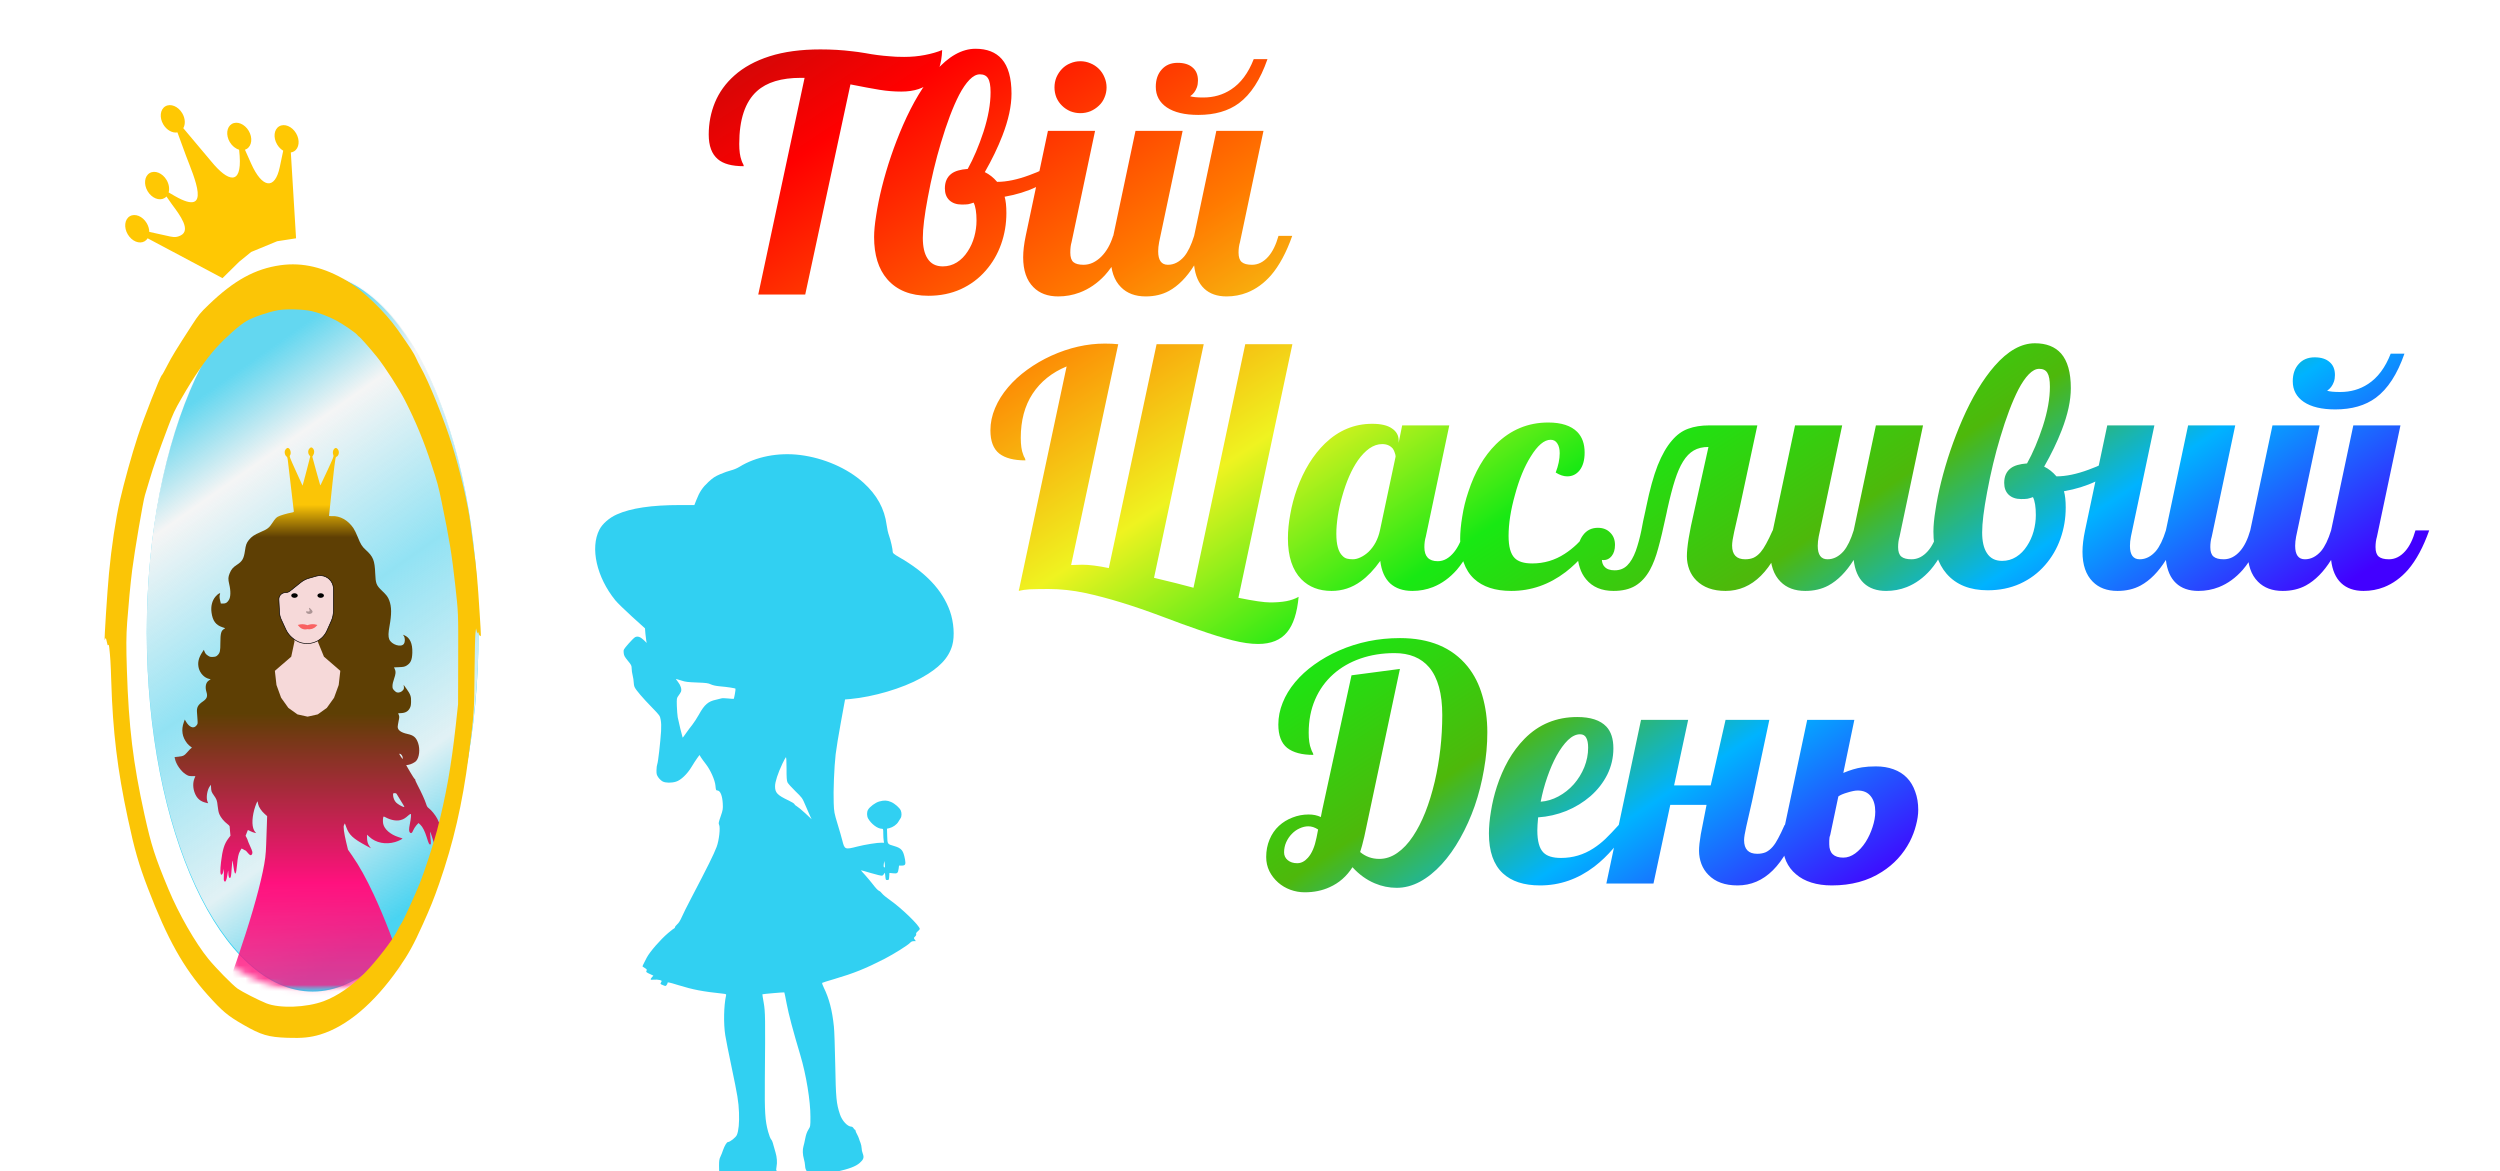 <svg width="382" height="179" viewBox="0 0 382 179" fill="none" xmlns="http://www.w3.org/2000/svg">
<g clip-path="url(#clip0_518_35)">
<g clip-path="url(#clip1_518_35)">
<ellipse cx="47.775" cy="96.644" rx="25.349" ry="54.871" fill="#31D0F2"/>
<ellipse cx="47.775" cy="96.449" rx="25.349" ry="54.871" fill="url(#paint0_linear_518_35)"/>
<g filter="url(#filter0_d_518_35)">
<path d="M125.252 66.523C128.88 66.974 132.507 68.56 134.925 70.747C137.002 72.624 138.16 74.745 138.48 77.223C138.542 77.739 138.707 78.48 138.853 78.865C139.101 79.541 139.411 80.93 139.411 81.352C139.411 81.521 139.617 81.69 140.362 82.122C144.464 84.468 146.975 87.134 148.144 90.362C148.743 92.042 148.898 94.229 148.505 95.609C147.957 97.552 146.5 99.081 143.72 100.611C140.899 102.179 136.434 103.493 132.9 103.812L132.125 103.877L131.494 107.322C131.143 109.218 130.781 111.433 130.688 112.249C130.46 114.258 130.316 117.89 130.389 119.683C130.439 121.081 130.471 121.222 130.987 122.93C131.287 123.906 131.608 125.023 131.7 125.407C132.052 126.815 132.104 126.844 133.985 126.356C135.153 126.056 137.096 125.745 137.695 125.764L138.088 125.774L138.026 125.436C137.994 125.239 137.963 124.76 137.963 124.356C137.963 123.672 137.953 123.634 137.726 123.634C137.085 123.624 136.124 122.902 135.649 122.067C135.442 121.7 135.431 121.081 135.628 120.743C135.897 120.264 136.765 119.626 137.354 119.466C138.098 119.26 138.542 119.279 139.153 119.542C139.731 119.785 140.475 120.442 140.641 120.846C140.795 121.203 140.785 121.757 140.62 122.001C140.558 122.113 140.393 122.376 140.258 122.583C139.999 123.015 139.441 123.399 138.894 123.54L138.532 123.624L138.563 124.732C138.605 126.008 138.573 125.971 139.649 126.28C140.775 126.618 141.023 126.928 141.291 128.345C141.425 129.106 141.333 129.265 140.754 129.265H140.372L140.31 129.744C140.216 130.429 140.103 130.513 139.451 130.438L138.905 130.382L138.873 130.926C138.842 131.433 138.822 131.471 138.584 131.471C138.336 131.471 138.325 131.433 138.274 130.861C138.222 130.298 138.211 130.279 138.098 130.504C138.036 130.635 137.892 130.776 137.788 130.805C137.684 130.832 136.91 130.654 136.072 130.401C135.235 130.148 134.553 129.96 134.553 129.978C134.553 130.007 134.832 130.335 135.183 130.701C135.525 131.077 136.083 131.753 136.434 132.203C136.775 132.663 137.167 133.067 137.302 133.113C137.436 133.16 137.654 133.347 137.778 133.526C137.912 133.705 138.449 134.155 138.976 134.521C140.764 135.77 143.544 138.463 143.544 138.951C143.544 139.007 143.4 139.166 143.234 139.307C143.028 139.477 142.945 139.626 142.986 139.73C143.028 139.824 142.965 139.964 142.821 140.105C142.604 140.312 142.604 140.331 142.769 140.565L142.945 140.81H142.615C142.387 140.81 142.221 140.884 142.077 141.044C141.756 141.41 139.607 142.761 138.17 143.503C135.245 145.004 133.447 145.727 130.471 146.6C129.499 146.882 128.672 147.145 128.632 147.182C128.59 147.22 128.693 147.548 128.869 147.895C129.685 149.556 130.161 151.349 130.419 153.855C130.491 154.446 130.574 157.084 130.626 159.721C130.719 164.808 130.791 165.616 131.35 167.285C131.669 168.253 132.507 169.153 133.096 169.153C133.199 169.153 133.344 169.257 133.416 169.389C133.488 169.52 133.592 169.623 133.644 169.623C133.685 169.623 133.726 169.688 133.726 169.764C133.726 169.848 133.83 170.092 133.953 170.308C134.068 170.523 134.212 170.824 134.253 170.983C134.295 171.134 134.399 171.435 134.491 171.641C134.574 171.847 134.647 172.204 134.657 172.429C134.657 172.654 134.729 173.03 134.832 173.274C135.06 173.865 134.956 174.175 134.357 174.7C133.757 175.226 132.765 175.602 130.781 176.052C127.371 176.84 126.068 176.578 126.017 175.123C126.006 174.86 125.923 174.391 125.831 174.081C125.645 173.452 125.614 172.636 125.768 172.157C125.831 171.978 125.944 171.444 126.037 170.983C126.141 170.421 126.296 169.97 126.513 169.623C126.833 169.107 126.833 169.107 126.833 167.652C126.844 165.249 126.182 161.204 125.293 158.238C124.177 154.503 123.505 151.978 123.195 150.336C123.03 149.425 122.865 148.656 122.844 148.637C122.813 148.599 119.568 148.881 119.495 148.928C119.474 148.937 119.568 149.51 119.691 150.205C119.939 151.594 119.95 152.504 119.868 161.974C119.826 166.948 119.909 168.224 120.364 169.905C120.508 170.449 120.715 170.975 120.818 171.087C120.931 171.19 121.087 171.566 121.169 171.932C121.263 172.289 121.408 172.814 121.5 173.096C121.717 173.799 121.779 174.634 121.656 175.254C121.594 175.573 121.583 175.808 121.645 175.855C121.8 176.005 121.748 176.437 121.552 176.653C121.304 176.943 120.633 177.056 119.155 177.047C115.899 177.037 113.047 176.653 112.913 176.211C112.892 176.127 112.871 175.629 112.871 175.113C112.871 174.372 112.913 174.081 113.078 173.753C113.191 173.518 113.378 173.067 113.48 172.739C113.728 172.035 114.059 171.5 114.245 171.5C114.545 171.5 115.433 170.796 115.589 170.43C115.858 169.82 115.981 168.553 115.919 166.995C115.837 165.23 115.733 164.573 114.762 159.928C114.339 157.929 113.915 155.798 113.822 155.188C113.543 153.433 113.594 150.655 113.945 149.096C113.987 148.918 113.935 148.89 113.553 148.843C110.36 148.505 108.922 148.233 106.619 147.52C105.12 147.06 104.996 147.041 104.996 147.22C104.996 147.286 104.933 147.427 104.851 147.52C104.716 147.698 104.696 147.698 104.293 147.529C103.88 147.361 103.87 147.351 104.014 147.098C104.159 146.844 104.149 146.844 103.776 146.741C103.569 146.685 103.177 146.666 102.898 146.694C102.35 146.751 102.309 146.685 102.619 146.318L102.836 146.075L102.391 145.868C101.74 145.578 101.678 145.512 101.792 145.315C101.875 145.174 101.833 145.099 101.554 144.929C101.379 144.817 101.203 144.705 101.182 144.686C101.162 144.676 101.213 144.517 101.296 144.357C101.389 144.189 101.627 143.719 101.823 143.325C102.278 142.452 103.89 140.584 105.099 139.561C105.564 139.166 105.988 138.838 106.039 138.838C106.091 138.838 106.133 138.772 106.133 138.689C106.133 138.604 106.288 138.407 106.473 138.237C106.701 138.05 106.938 137.665 107.166 137.149C107.352 136.708 107.993 135.422 108.592 134.286C111.196 129.312 112.044 127.594 112.499 126.412C112.881 125.407 113.098 123.399 112.871 123.005C112.767 122.836 112.809 122.621 113.119 121.738C113.46 120.753 113.48 120.612 113.439 119.785C113.378 118.622 113.078 117.843 112.665 117.796C112.396 117.768 112.385 117.739 112.323 117.064C112.251 116.201 111.558 114.642 110.825 113.713C110.566 113.385 110.246 112.944 110.112 112.737L109.884 112.362L109.522 112.859C109.326 113.132 108.933 113.732 108.655 114.202C108.003 115.29 107.021 116.219 106.298 116.435C105.606 116.651 104.727 116.642 104.272 116.416C104.076 116.323 103.776 116.041 103.6 115.797C103.332 115.403 103.301 115.272 103.311 114.681C103.311 114.314 103.373 113.892 103.435 113.742C103.559 113.45 103.901 110.485 104.014 108.702C104.055 108.016 104.035 107.388 103.952 106.984C103.838 106.355 103.818 106.337 102.619 105.098C101.192 103.633 100.18 102.451 99.973 102C99.89 101.822 99.828 101.475 99.828 101.231C99.818 100.987 99.756 100.527 99.673 100.217C99.591 99.907 99.518 99.429 99.518 99.156C99.518 98.706 99.467 98.603 98.929 97.955C98.433 97.345 98.34 97.176 98.299 96.754C98.257 96.266 98.257 96.266 99.012 95.383C99.436 94.895 99.901 94.436 100.045 94.361C100.438 94.163 100.841 94.304 101.368 94.802L101.823 95.243L101.751 94.924C101.72 94.745 101.658 94.248 101.616 93.807L101.554 93.009L99.57 91.216C98.485 90.231 97.327 89.105 97.017 88.72C94.165 85.2 93.152 80.714 94.589 77.927C95.043 77.044 96.097 76.115 97.245 75.608C99.405 74.641 102.546 74.172 106.918 74.172H109.099L109.388 73.44C109.874 72.183 110.349 71.469 111.248 70.643C111.94 70.005 112.23 69.808 113.057 69.451C113.594 69.217 114.339 68.954 114.7 68.87C115.093 68.776 115.61 68.56 115.981 68.335C118.513 66.767 121.914 66.11 125.252 66.523ZM106.587 101.184C107.011 101.709 107.197 102.329 107.052 102.695C106.99 102.826 106.825 103.108 106.669 103.305C106.402 103.662 106.391 103.699 106.421 104.854C106.442 105.501 106.504 106.289 106.556 106.599C106.66 107.181 107.269 109.677 107.311 109.716C107.321 109.734 107.559 109.415 107.838 109.011C108.117 108.617 108.541 108.035 108.799 107.726C109.047 107.415 109.501 106.712 109.812 106.158C110.628 104.675 111.217 104.168 112.385 103.924C112.665 103.859 113.026 103.774 113.17 103.727C113.336 103.662 113.728 103.671 114.256 103.727C114.7 103.774 115.093 103.802 115.114 103.784C115.185 103.718 115.433 102.31 115.383 102.235C115.331 102.15 114.173 101.972 112.995 101.869C112.375 101.813 111.91 101.709 111.61 101.569C111.217 101.381 110.938 101.343 109.501 101.287C108.086 101.231 107.724 101.193 107.115 100.987C106.711 100.855 106.35 100.743 106.308 100.743C106.256 100.733 106.381 100.94 106.587 101.184ZM122.565 113.657C121.852 115.168 121.428 116.464 121.428 117.148C121.428 118.134 121.779 118.5 123.505 119.317C123.97 119.532 124.363 119.785 124.394 119.87C124.415 119.964 124.591 120.114 124.766 120.208C124.952 120.311 125.531 120.79 126.058 121.278L127.019 122.179L126.792 121.71C126.667 121.447 126.348 120.715 126.079 120.077C125.593 118.922 125.572 118.904 124.539 117.899C123.96 117.336 123.422 116.736 123.33 116.547C123.216 116.294 123.174 115.797 123.184 114.418C123.184 113.188 123.144 112.653 123.071 112.718C123.019 112.766 122.792 113.188 122.565 113.657ZM138.067 129.491C138.222 129.632 138.242 129.537 138.191 129.031L138.14 128.562L138.046 128.983C138.005 129.237 138.005 129.435 138.067 129.491Z" fill="#31D0F2"/>
</g>
<mask id="mask0_518_35" style="mask-type:luminance" maskUnits="userSpaceOnUse" x="26" y="41" width="44" height="111">
<path d="M69.438 41.773H26.111V151.219H69.438V41.773Z" fill="white"/>
</mask>
<g mask="url(#mask0_518_35)">
<mask id="mask1_518_35" style="mask-type:luminance" maskUnits="userSpaceOnUse" x="24" y="42" width="48" height="110">
<path d="M24.219 42.068H71.231V125.113C71.231 139.694 60.707 151.514 47.725 151.514C34.743 151.514 24.219 139.694 24.219 125.113V42.068Z" fill="white"/>
</mask>
<g mask="url(#mask1_518_35)">
<path d="M47.253 68.569C47.035 68.842 47.035 69.263 47.253 69.535L47.407 69.741L46.829 71.987C46.508 73.225 46.238 74.224 46.226 74.207C46.213 74.191 45.757 73.184 45.205 71.962C44.242 69.832 44.203 69.733 44.312 69.585C44.569 69.221 44.331 68.445 43.965 68.445C43.767 68.445 43.497 68.792 43.497 69.056C43.497 69.353 43.619 69.65 43.779 69.75C43.908 69.824 43.94 69.948 44.03 70.765C44.209 72.375 44.845 77.806 44.884 78.029C44.916 78.236 44.896 78.252 44.608 78.31C43.824 78.45 42.745 78.78 42.444 78.954C42.181 79.111 42.001 79.317 41.654 79.845C41.121 80.662 40.89 80.844 39.779 81.315C38.867 81.703 38.412 82.016 38.02 82.52C37.66 82.982 37.558 83.254 37.429 84.171C37.25 85.376 37.025 85.772 36.177 86.317C35.593 86.697 35.343 86.994 35.099 87.588C34.855 88.166 34.842 88.496 35.022 89.248C35.278 90.296 35.253 91.245 34.97 91.683C34.701 92.095 34.502 92.219 34.116 92.219H33.744L33.641 91.79C33.526 91.295 33.519 91.031 33.609 90.808C33.75 90.477 33.327 90.692 32.928 91.162C32.408 91.782 32.19 92.64 32.319 93.581C32.492 94.869 32.967 95.505 33.988 95.843C34.45 95.992 34.457 95.992 34.264 96.091C33.789 96.347 33.673 96.768 33.673 98.221C33.673 99.492 33.615 99.756 33.249 100.111C33.05 100.309 32.941 100.35 32.556 100.375C32.158 100.4 32.055 100.375 31.753 100.169C31.503 100.004 31.368 99.847 31.278 99.615L31.143 99.293L30.938 99.607C30.328 100.54 30.168 101.25 30.367 102.084C30.566 102.876 31.221 103.57 31.953 103.735L32.197 103.792L31.921 103.974C31.445 104.279 31.304 104.948 31.548 105.741C31.753 106.401 31.619 106.756 31.034 107.161C30.245 107.697 30.033 108.085 30.103 108.878C30.123 109.133 30.161 109.628 30.18 109.975C30.219 110.595 30.219 110.595 30.014 110.859C29.583 111.411 28.903 111.131 28.37 110.182L28.235 109.943L28.094 110.339C27.657 111.527 27.831 112.625 28.601 113.591C28.742 113.764 28.98 113.988 29.121 114.078C29.346 114.227 29.365 114.252 29.249 114.301C29.179 114.325 28.928 114.573 28.691 114.853C28.164 115.464 28.017 115.547 27.272 115.622L26.675 115.679L26.72 115.903C26.874 116.736 27.631 117.842 28.376 118.312C28.774 118.56 28.884 118.593 29.339 118.593H29.853L29.692 118.998C29.455 119.625 29.474 120.426 29.75 121.144C30.078 122.002 30.598 122.456 31.477 122.662L31.805 122.737L31.702 122.481C31.465 121.895 31.651 120.69 32.075 120.121L32.229 119.914L32.248 120.285C32.273 120.888 32.312 121.012 32.646 121.482C33.121 122.159 33.166 122.275 33.262 123.183C33.327 123.778 33.404 124.149 33.526 124.43C33.731 124.916 34.245 125.536 34.733 125.898C34.925 126.039 35.086 126.204 35.086 126.254C35.086 126.311 35.118 126.658 35.15 127.029L35.214 127.698L34.874 128.145C34.277 128.937 33.988 129.869 33.77 131.735C33.622 133.014 33.641 133.658 33.834 133.658C33.962 133.658 34.071 133.436 34.161 133.014C34.238 132.659 34.238 132.709 34.206 133.575C34.174 134.418 34.181 134.542 34.283 134.649C34.38 134.757 34.405 134.748 34.514 134.583C34.578 134.476 34.662 134.186 34.701 133.922C34.739 133.666 34.791 133.336 34.823 133.204C34.874 132.974 34.88 132.981 34.887 133.345C34.893 133.824 34.989 134.154 35.111 134.154C35.278 134.154 35.323 133.905 35.4 132.709C35.445 132.082 35.49 131.545 35.503 131.528C35.535 131.487 35.574 131.685 35.696 132.561C35.888 133.898 36.075 133.773 36.216 132.205C36.325 130.991 36.441 130.439 36.684 130.034C36.774 129.877 36.864 129.721 36.89 129.679C36.909 129.647 37.038 129.687 37.172 129.779C37.314 129.869 37.455 129.943 37.493 129.943C37.532 129.943 37.699 130.109 37.859 130.315C38.187 130.72 38.367 130.778 38.508 130.513C38.636 130.29 38.592 130.117 38.187 129.225C38.001 128.812 37.847 128.441 37.847 128.392C37.847 128.35 37.776 128.177 37.686 128.012L37.526 127.706L37.693 127.278C37.789 127.038 37.866 126.84 37.872 126.831C37.879 126.823 38.059 126.897 38.264 127.005C38.476 127.112 38.758 127.22 38.893 127.244L39.144 127.293L38.97 127.095C38.489 126.518 38.444 125.255 38.848 123.727C39.009 123.125 39.33 122.332 39.362 122.473C39.375 122.522 39.413 122.713 39.452 122.902C39.535 123.315 39.953 123.942 40.453 124.379L40.819 124.702L40.775 126.064C40.749 126.815 40.704 128.128 40.672 128.995C40.62 130.629 40.518 131.43 40.152 133.204C38.758 139.882 34.726 151.662 28.884 166.117C28.408 167.289 28.023 168.271 28.023 168.312C28.023 168.518 30.213 169.617 31.888 170.26C36.864 172.167 43.362 173.372 51.266 173.875C53.404 174.008 61.128 174.008 63.529 173.875C65.385 173.769 68.749 173.529 68.775 173.496C68.8 173.462 67.664 168.857 67.067 166.595C63.696 153.75 60.274 143.457 57.121 136.713C55.953 134.212 54.906 132.321 53.802 130.736L53.173 129.836L52.903 128.714C52.749 128.094 52.595 127.286 52.55 126.914C52.486 126.311 52.492 126.213 52.588 126.023L52.697 125.808L52.903 126.377C53.34 127.583 53.924 128.128 56.004 129.25L56.672 129.613L56.447 129.283C56.19 128.929 56.081 128.524 56.081 127.938V127.542L56.441 127.872C57.429 128.788 58.925 129.085 60.37 128.664C60.941 128.499 61.609 128.152 61.474 128.103C61.423 128.078 61.134 127.987 60.832 127.888C59.645 127.5 58.746 126.716 58.559 125.907C58.476 125.544 58.502 124.908 58.605 124.776C58.624 124.752 58.746 124.792 58.881 124.867C59.657 125.297 60.518 125.47 61.147 125.321C61.609 125.214 61.937 125.024 62.386 124.603C62.553 124.445 62.726 124.347 62.765 124.379C62.855 124.445 62.803 125.024 62.624 125.915C62.476 126.683 62.47 127.005 62.605 127.17C62.797 127.418 62.977 127.302 63.169 126.815C63.253 126.609 63.465 126.287 63.632 126.096L63.946 125.759L64.235 126.023C64.569 126.32 64.916 127.014 65.205 127.938C65.487 128.854 65.571 129.036 65.712 129.036C65.866 129.036 65.866 128.995 65.77 127.913C65.731 127.476 65.718 127.104 65.731 127.08C65.751 127.063 65.911 127.542 66.097 128.145C66.431 129.25 66.54 129.473 66.72 129.391C66.797 129.349 66.81 129.25 66.784 128.92C66.765 128.689 66.733 128.424 66.707 128.334C66.681 128.243 66.784 128.45 66.925 128.788C67.227 129.498 67.394 129.737 67.535 129.671C67.722 129.581 67.67 129.275 67.227 127.838C67.169 127.657 67.163 127.574 67.208 127.665C67.247 127.748 67.343 127.93 67.413 128.07C67.587 128.409 67.741 128.524 67.837 128.4C67.901 128.317 67.895 128.194 67.812 127.822C67.677 127.178 67.131 125.693 66.816 125.098C66.521 124.537 65.905 123.778 65.519 123.497C65.301 123.34 65.224 123.208 65.102 122.82C64.929 122.266 64.383 121.062 63.818 119.997C63.6 119.584 63.433 119.204 63.446 119.147C63.465 119.096 63.439 119.047 63.388 119.047C63.343 119.047 63.022 118.568 62.681 117.982L62.065 116.917L62.386 116.868C62.81 116.794 63.356 116.521 63.587 116.274C64.075 115.754 64.21 114.466 63.882 113.525C63.58 112.674 63.208 112.352 62.251 112.146C61.275 111.932 60.768 111.568 60.768 111.065C60.768 110.957 60.826 110.569 60.903 110.198C61.032 109.579 61.032 109.504 60.941 109.257L60.839 108.993L61.333 108.96C61.962 108.927 62.373 108.679 62.617 108.209C62.758 107.936 62.797 107.763 62.81 107.242C62.842 106.434 62.72 106.096 62.123 105.262L61.673 104.643L61.712 104.948C61.738 105.196 61.718 105.287 61.584 105.452C61.378 105.724 60.974 105.881 60.672 105.806C60.543 105.774 60.332 105.625 60.203 105.468C59.991 105.221 59.966 105.154 59.972 104.791C59.978 104.527 60.056 104.172 60.216 103.718C60.479 102.959 60.505 102.612 60.325 102.24L60.203 101.976L60.98 101.943C61.622 101.919 61.821 101.877 62.084 101.729C62.739 101.341 62.964 100.87 63.002 99.756C63.054 98.311 62.63 97.403 61.738 97.048L61.584 96.99L61.718 97.213C61.911 97.527 61.911 98.08 61.712 98.377C61.307 98.98 59.799 98.509 59.471 97.667C59.311 97.271 59.33 96.677 59.516 95.67C59.85 93.854 59.844 92.706 59.484 91.765C59.266 91.187 59.105 90.973 58.341 90.238C57.494 89.421 57.397 89.165 57.333 87.597C57.25 85.599 57.025 85.054 55.869 84.006C55.317 83.51 55.092 83.139 54.649 82.025C54.45 81.521 54.155 80.918 53.988 80.679C53.173 79.482 51.946 78.797 50.752 78.863C50.457 78.879 50.277 78.855 50.277 78.805C51.144 70.542 51.227 69.857 51.375 69.808C51.773 69.684 51.914 69.023 51.619 68.652C51.42 68.388 51.201 68.388 51.009 68.652C50.842 68.883 50.816 69.246 50.938 69.552C51.015 69.733 50.951 69.898 50.014 71.929C48.877 74.364 48.967 74.182 48.922 74.125C48.903 74.108 48.627 73.118 48.306 71.937L47.722 69.783L47.869 69.527C48.055 69.197 48.055 68.833 47.863 68.569C47.67 68.305 47.452 68.305 47.253 68.569ZM61.378 115.374C61.468 115.481 61.539 115.671 61.539 115.786C61.539 115.903 61.526 115.993 61.519 115.993C61.507 115.993 61.372 115.803 61.224 115.58C60.986 115.217 60.967 115.168 61.089 115.168C61.16 115.168 61.295 115.258 61.378 115.374ZM60.665 121.408C60.73 121.524 61.019 122.002 61.32 122.481C61.853 123.34 61.86 123.356 61.654 123.299C61.359 123.216 60.781 122.877 60.531 122.63C60.267 122.374 60.062 121.87 60.062 121.482C60.062 121.201 60.068 121.194 60.312 121.194C60.505 121.194 60.582 121.235 60.665 121.408Z" fill="url(#paint1_linear_518_35)"/>
</g>
</g>
<g filter="url(#filter1_d_518_35)">
<path d="M45.853 37.525C41.962 38.077 38.762 39.837 34.897 43.555C33.6 44.803 33.353 45.092 32.354 46.642C29.786 50.61 29.283 51.451 28.575 52.817C28.165 53.605 27.798 54.288 27.747 54.301C27.491 54.459 24.991 60.804 24.027 63.76C23.14 66.454 21.996 70.579 21.331 73.442C20.682 76.28 20.017 80.681 19.65 84.636C19.385 87.434 18.916 94.791 18.993 94.791C19.027 94.791 19.061 94.725 19.061 94.659C19.061 94.581 19.104 94.528 19.146 94.528C19.198 94.528 19.274 94.791 19.334 95.119C19.411 95.54 19.462 95.671 19.539 95.566C19.616 95.474 19.65 95.553 19.684 95.868C19.855 97.353 19.914 98.338 20 101.097C20.23 108.769 20.947 114.667 22.534 122.051C23.549 126.807 24.198 129.067 25.597 132.718C28.575 140.496 31.049 144.91 34.718 149.009C36.97 151.518 37.781 152.201 40.136 153.554C42.909 155.157 44.001 155.472 46.919 155.577C49.18 155.657 50.434 155.525 51.928 155.078C56.006 153.83 60.17 150.322 63.907 144.949C65.383 142.847 66.236 141.297 67.619 138.209C68.796 135.596 69.282 134.373 70.102 132.035C72.286 125.782 73.651 119.844 74.598 112.592C75.443 106.102 75.46 105.879 75.511 99.52C75.537 96.735 75.596 94.134 75.647 93.74L75.741 93.017L75.852 93.477C75.912 93.727 75.963 93.858 75.963 93.766C75.972 93.543 76.142 93.569 76.142 93.805C76.142 93.911 76.219 94.055 76.313 94.134C76.526 94.318 76.526 94.397 76.313 91.047C75.972 85.634 75.835 84.097 75.383 80.799C75.204 79.499 74.973 77.752 74.871 76.924C74.538 74.231 73.318 68.989 72.132 65.166C70.903 61.185 68.54 55.339 67.243 53.053C67.047 52.712 66.74 52.094 66.561 51.687C66.27 51.017 65.648 50.058 63.77 47.391C61.834 44.645 58.472 41.401 56.091 39.969C52.568 37.84 49.231 37.052 45.853 37.525ZM50.622 44.54C51.697 44.777 53.182 45.342 54.376 45.972C55.434 46.537 57.337 47.838 57.593 48.179C57.687 48.311 57.798 48.416 57.832 48.416C57.943 48.416 59.607 50.295 60.614 51.556C61.8 53.04 63.975 56.416 64.88 58.177C66.484 61.304 67.772 64.417 68.898 67.872C69.871 70.828 69.965 71.183 70.502 73.771C71.663 79.381 72.047 81.745 72.55 86.317C73.045 90.784 73.028 90.429 73.011 97.76L72.994 104.591L72.644 107.81C71.944 114.142 71.151 118.596 69.777 123.89C69.282 125.808 67.823 130.288 67.166 131.904C66.373 133.861 64.641 137.658 64.342 138.078C64.189 138.288 63.898 138.8 63.702 139.221C63.011 140.627 60.477 143.911 58.694 145.711C56.689 147.734 54.53 149.206 52.465 149.98C49.803 150.966 45.733 151.11 43.702 150.309C42.474 149.81 39.999 148.549 39.3 148.062C38.515 147.498 36.006 144.949 34.846 143.53C32.858 141.087 30.315 136.66 28.745 132.889C26.672 127.923 26.109 126.162 25.068 121.447C23.327 113.537 22.67 108.086 22.389 99.415C22.269 95.763 22.278 94.2 22.431 92.071C22.619 89.51 22.943 86.081 23.199 84.084C23.566 81.194 24.872 73.535 25.145 72.668C25.221 72.444 25.537 71.38 25.861 70.29C26.459 68.266 27.167 66.243 28.686 62.21C29.445 60.2 29.692 59.661 30.725 57.875C32.662 54.498 34.436 51.924 35.998 50.189C37.508 48.521 39.615 46.656 40.673 46.051C41.731 45.447 44.018 44.659 45.511 44.396C46.731 44.186 49.385 44.251 50.622 44.54Z" fill="#FBC506"/>
</g>
<path d="M46.367 96.663L47.867 96.662L48.867 95.662L48.545 98.004L49.5 100.341L52 102.504L51.755 104.667L51.045 106.618L49.939 108.167L48.545 109.161L47 109.504L45.455 109.161L44.061 108.167L42.955 106.618L42.245 104.667L42 102.504L44.5 100.341L45 98.004L44.867 96.662L45.867 96.663H46.367Z" fill="#F6D9D9"/>
<path d="M47.199 88.354L48.362 88.024C49.31 87.755 50.314 88.205 50.745 89.09C50.88 89.368 50.95 89.672 50.95 89.98V93.305C50.95 93.863 50.832 94.415 50.603 94.924L49.947 96.385C49.633 97.082 49.088 97.65 48.404 97.992C47.247 98.57 45.86 98.423 44.85 97.615L44.705 97.5C44.268 97.15 43.918 96.704 43.683 96.196L42.972 94.657C42.818 94.322 42.728 93.961 42.709 93.592L42.608 91.621C42.578 91.039 43.042 90.55 43.625 90.55C43.879 90.55 44.126 90.464 44.324 90.305L45.975 88.984C46.337 88.694 46.753 88.48 47.199 88.354Z" fill="#F6D9D9" stroke="black" stroke-width="0.1"/>
<path d="M49.5 90.998C49.5 91.192 49.276 91.348 49 91.348C48.724 91.348 48.5 91.192 48.5 90.998C48.5 90.805 48.724 90.648 49 90.648C49.276 90.648 49.5 90.805 49.5 90.998Z" fill="black"/>
<path d="M45.5 90.998C45.5 91.192 45.276 91.348 45 91.348C44.724 91.348 44.5 91.192 44.5 90.998C44.5 90.805 44.724 90.648 45 90.648C45.276 90.648 45.5 90.805 45.5 90.998Z" fill="black"/>
<path d="M47.761 93.458C47.761 93.651 47.537 93.808 47.261 93.808C46.985 93.808 46.761 93.651 46.761 93.458C46.761 93.264 47.523 93.715 47.261 93.108C47 92.5 47.761 93.264 47.761 93.458Z" fill="#AC9595"/>
<path d="M46.977 95.529L47.162 95.469C47.545 95.346 47.957 95.34 48.343 95.454L48.5 95.5L48.296 95.712C47.955 96.066 47.459 96.223 46.977 96.129V96.129V96.129C46.533 96.257 46.054 96.119 45.745 95.774L45.5 95.5L45.638 95.459C46.036 95.342 46.461 95.352 46.853 95.487L46.977 95.529Z" fill="#F96161"/>
<path fill-rule="evenodd" clip-rule="evenodd" d="M36.537 40L38.378 38.5L42.345 36.863L45.237 36.413L44.439 23.296C44.61 23.273 44.775 23.216 44.926 23.126C45.723 22.653 45.865 21.413 45.237 20.357C44.611 19.303 43.456 18.83 42.656 19.305C41.858 19.779 41.717 21.018 42.345 22.075C42.592 22.491 42.92 22.814 43.276 23.026L42.747 25.539C42.005 29.055 40.068 28.781 38.378 25.005L37.428 22.88C37.519 22.852 37.608 22.81 37.692 22.76C38.49 22.287 38.631 21.047 38.003 19.991C37.377 18.937 36.222 18.464 35.422 18.939C34.625 19.413 34.483 20.652 35.111 21.709C35.469 22.311 36 22.723 36.537 22.876L36.623 23.838C36.937 28.371 34.845 27.805 32.279 24.666L28.008 19.584C28.354 18.985 28.317 18.092 27.846 17.299C27.22 16.245 26.065 15.772 25.265 16.247C24.467 16.721 24.326 17.96 24.954 19.017C25.478 19.898 26.369 20.371 27.113 20.229L28.421 23.796C29.648 27.047 32.507 33.28 26.72 29.957L25.769 29.404C25.926 28.842 25.828 28.135 25.449 27.497C24.823 26.444 23.667 25.971 22.868 26.446C22.07 26.92 21.929 28.159 22.556 29.215C23.182 30.269 24.338 30.742 25.137 30.267C25.249 30.201 25.348 30.119 25.433 30.024L26.301 31.264C27.542 32.924 29.208 35.179 27.6 35.981C26.803 36.379 26.311 36.206 25.402 36.004L22.808 35.432C22.804 35 22.676 34.532 22.416 34.093C21.79 33.04 20.634 32.567 19.835 33.042C19.037 33.516 18.896 34.755 19.524 35.812C20.151 36.868 21.305 37.338 22.105 36.863C22.294 36.751 22.444 36.598 22.559 36.413L34 42.5L36.537 40Z" fill="#FFC803"/>
</g>
<g filter="url(#filter2_d_518_35)">
<path d="M125.941 8.895H125.355C122.393 8.895 120.163 9.57 118.666 10.921C116.859 12.549 115.956 15.242 115.956 19.002C115.956 20.044 116.07 20.874 116.298 21.492C116.363 21.704 116.444 21.891 116.542 22.054C116.607 22.168 116.64 22.282 116.64 22.395C114.833 22.395 113.515 22.037 112.685 21.321C111.757 20.54 111.293 19.287 111.293 17.561C111.293 15.836 111.61 14.2 112.245 12.654C112.896 11.092 113.881 9.725 115.199 8.553C116.615 7.283 118.414 6.298 120.595 5.599C122.792 4.899 125.38 4.549 128.358 4.549C130.067 4.549 131.703 4.646 133.266 4.842C133.754 4.891 134.389 4.98 135.17 5.11C136.472 5.354 137.725 5.517 138.93 5.599C139.516 5.664 140.256 5.696 141.151 5.696C142.258 5.696 143.316 5.599 144.325 5.403C145.334 5.208 146.213 4.956 146.962 4.646C146.881 6.827 146.319 8.431 145.277 9.456C144.252 10.481 142.73 10.994 140.712 10.994C139.621 10.994 138.523 10.905 137.416 10.726C136.309 10.546 134.82 10.27 132.948 9.896L126.039 42H118.861L125.941 8.895ZM144.862 42.195C142.128 42.195 140.028 41.349 138.563 39.656C137.229 38.11 136.562 35.962 136.562 33.211C136.562 32.316 136.667 31.217 136.879 29.915C137.074 28.597 137.359 27.181 137.733 25.667C138.547 22.412 139.63 19.23 140.98 16.121C142.478 12.703 144.122 9.969 145.912 7.918C147.93 5.607 149.981 4.451 152.064 4.451C153.806 4.451 155.141 4.972 156.068 6.014C157.061 7.153 157.558 8.919 157.558 11.312C157.558 13.2 157.094 15.34 156.166 17.732C155.466 19.539 154.571 21.395 153.48 23.299C154.18 23.641 154.807 24.137 155.36 24.788C156.809 24.788 158.453 24.446 160.292 23.763C161.936 23.177 163.344 22.469 164.516 21.639L164.979 23.006C164.052 23.982 162.855 24.829 161.391 25.545C159.926 26.245 158.298 26.749 156.508 27.059C156.687 27.677 156.776 28.507 156.776 29.549C156.776 31.209 156.508 32.796 155.971 34.31C155.434 35.823 154.652 37.166 153.627 38.338C152.569 39.559 151.291 40.511 149.794 41.194C148.313 41.862 146.669 42.195 144.862 42.195ZM147.06 37.703C147.841 37.703 148.557 37.5 149.208 37.093C149.859 36.686 150.412 36.124 150.868 35.408C151.308 34.741 151.641 34 151.869 33.187C152.097 32.356 152.211 31.526 152.211 30.696C152.211 29.459 152.064 28.548 151.771 27.962C151.446 28.076 151.169 28.157 150.941 28.206C150.73 28.239 150.404 28.255 149.965 28.255C149.167 28.255 148.533 28.035 148.061 27.596C147.605 27.156 147.377 26.554 147.377 25.789C147.377 24.796 147.711 24.047 148.378 23.543C148.915 23.136 149.745 22.892 150.868 22.811C151.763 21.199 152.569 19.303 153.285 17.122C154.001 14.892 154.359 12.882 154.359 11.092C154.359 10.083 154.229 9.375 153.969 8.968C153.725 8.561 153.31 8.357 152.724 8.357C152.203 8.357 151.674 8.634 151.137 9.188C150.6 9.741 150.071 10.514 149.55 11.507C148.606 13.346 147.678 15.796 146.767 18.855C145.985 21.443 145.318 24.227 144.765 27.205C144.26 29.874 144.008 31.925 144.008 33.357C144.008 34.708 144.244 35.75 144.716 36.482C145.22 37.296 146.002 37.703 147.06 37.703ZM168.08 14.29C167.543 14.29 167.03 14.192 166.542 13.997C166.054 13.786 165.631 13.501 165.272 13.143C164.914 12.801 164.63 12.386 164.418 11.898C164.223 11.409 164.125 10.896 164.125 10.359C164.125 9.822 164.223 9.31 164.418 8.821C164.63 8.333 164.914 7.902 165.272 7.527C165.631 7.153 166.054 6.868 166.542 6.673C167.03 6.461 167.543 6.355 168.08 6.355C168.617 6.355 169.13 6.461 169.618 6.673C170.106 6.868 170.538 7.153 170.912 7.527C171.286 7.902 171.571 8.333 171.767 8.821C171.978 9.31 172.084 9.822 172.084 10.359C172.084 10.896 171.978 11.409 171.767 11.898C171.571 12.386 171.286 12.801 170.912 13.143C170.538 13.501 170.106 13.786 169.618 13.997C169.13 14.192 168.617 14.29 168.08 14.29ZM164.687 42.293C163.091 42.293 161.83 41.821 160.902 40.877C159.861 39.835 159.34 38.313 159.34 36.312C159.34 35.367 159.47 34.277 159.73 33.04L163.124 17H170.326L166.737 33.992C166.607 34.415 166.542 34.953 166.542 35.603C166.542 36.287 166.697 36.767 167.006 37.044C167.331 37.321 167.852 37.459 168.568 37.459C169.057 37.459 169.529 37.353 169.984 37.142C170.456 36.914 170.888 36.605 171.278 36.214C172.076 35.416 172.678 34.358 173.085 33.04H175.185C174.289 35.563 173.166 37.573 171.815 39.07C170.676 40.291 169.39 41.17 167.958 41.707C166.916 42.098 165.826 42.293 164.687 42.293ZM186.098 14.559C184.031 14.559 182.427 14.176 181.288 13.411C180.165 12.646 179.604 11.596 179.604 10.262C179.604 9.171 179.905 8.292 180.507 7.625C181.109 6.941 181.923 6.6 182.948 6.6C183.925 6.6 184.682 6.836 185.219 7.308C185.772 7.763 186.049 8.431 186.049 9.31C186.049 9.7 185.992 10.05 185.878 10.359C185.666 10.945 185.325 11.393 184.853 11.702C185.243 11.832 185.91 11.898 186.854 11.898C188.45 11.898 189.866 11.491 191.103 10.677C192.584 9.716 193.739 8.17 194.569 6.038H196.669C195.578 9.179 194.122 11.425 192.299 12.776C190.688 13.964 188.62 14.559 186.098 14.559ZM178.065 42.293C176.47 42.293 175.209 41.821 174.281 40.877C173.24 39.835 172.719 38.313 172.719 36.312C172.719 35.367 172.849 34.277 173.109 33.04L176.503 17H183.705L180.116 33.992C180.019 34.497 179.97 34.969 179.97 35.408C179.97 36.775 180.466 37.459 181.459 37.459C182.37 37.459 183.192 37.044 183.925 36.214C184.511 35.514 185.023 34.456 185.463 33.04L188.856 17H196.059L192.47 33.992C192.323 34.48 192.25 35.018 192.25 35.603C192.25 36.287 192.413 36.767 192.738 37.044C193.064 37.321 193.585 37.459 194.301 37.459C195.229 37.459 196.059 37.044 196.791 36.214C197.442 35.481 197.963 34.423 198.354 33.04H200.453C199.558 35.579 198.476 37.589 197.206 39.07C196.132 40.291 194.919 41.17 193.568 41.707C192.576 42.098 191.526 42.293 190.419 42.293C188.987 42.293 187.847 41.894 187.001 41.097C186.155 40.299 185.642 39.119 185.463 37.557C184.324 39.38 183.038 40.682 181.605 41.463C180.58 42.016 179.4 42.293 178.065 42.293ZM195.229 95.398C194.105 95.398 192.803 95.211 191.322 94.837C189.841 94.463 188.108 93.925 186.122 93.226C184.56 92.689 182.704 92.013 180.556 91.199C176.145 89.539 172.239 88.343 168.837 87.61C166.916 87.204 165.045 87 163.222 87C162.164 87 161.195 87.016 160.316 87.049C159.665 87.098 159.185 87.163 158.876 87.244L158.681 87.293V87.195C158.681 87.098 158.697 87.033 158.729 87L165.98 52.991C163.734 53.919 162.001 55.31 160.78 57.166C159.576 59.005 158.974 61.251 158.974 63.904C158.974 65.011 159.096 65.857 159.34 66.443C159.389 66.622 159.47 66.801 159.584 66.981C159.649 67.094 159.682 67.216 159.682 67.347C157.908 67.347 156.573 66.997 155.678 66.297C154.783 65.581 154.335 64.401 154.335 62.757C154.335 61.617 154.571 60.486 155.043 59.363C155.515 58.24 156.182 57.174 157.045 56.165C157.859 55.205 158.827 54.318 159.95 53.504C161.09 52.674 162.318 51.958 163.637 51.355C166.371 50.118 169.097 49.5 171.815 49.5C172.597 49.5 173.28 49.533 173.866 49.598L166.664 83.338C167.038 83.338 167.315 83.33 167.494 83.314C167.673 83.297 167.966 83.289 168.373 83.289C169.415 83.289 170.766 83.46 172.426 83.802L179.726 49.598H186.928L179.335 85.291C181.809 85.877 183.819 86.382 185.365 86.805L193.275 49.598H200.478L192.226 88.343C194.553 88.815 196.173 89.051 197.084 89.051C198.028 89.051 198.85 88.986 199.55 88.856C200.25 88.725 200.876 88.505 201.43 88.196C201.202 90.654 200.616 92.453 199.672 93.592C198.695 94.796 197.214 95.398 195.229 95.398ZM206.459 87.293C204.555 87.293 203.017 86.699 201.845 85.511C200.478 84.111 199.794 82.028 199.794 79.261C199.794 78.089 199.916 76.852 200.16 75.55C200.388 74.248 200.73 72.962 201.186 71.692C202.227 68.828 203.651 66.517 205.458 64.759C207.541 62.757 209.942 61.756 212.66 61.756C214.011 61.756 215.02 61.992 215.688 62.464C216.371 62.92 216.713 63.53 216.713 64.295V64.661L217.25 62H224.452L220.863 78.992C220.717 79.481 220.644 80.018 220.644 80.603C220.644 82.036 221.327 82.752 222.694 82.752C223.606 82.752 224.436 82.288 225.185 81.36C225.819 80.579 226.34 79.472 226.747 78.04H228.847C227.951 80.579 226.869 82.589 225.6 84.07C224.525 85.291 223.313 86.17 221.962 86.707C220.969 87.098 219.919 87.293 218.812 87.293C217.396 87.293 216.265 86.91 215.419 86.145C214.589 85.364 214.084 84.217 213.905 82.703C212.961 84.038 211.968 85.079 210.927 85.828C209.592 86.805 208.103 87.293 206.459 87.293ZM209.706 82.459C210.08 82.459 210.471 82.361 210.878 82.166C211.301 81.971 211.708 81.694 212.099 81.336C212.978 80.49 213.563 79.391 213.856 78.04L216.249 66.761C216.249 66.598 216.208 66.411 216.127 66.199C216.062 65.971 215.964 65.76 215.834 65.564C215.443 65.092 214.898 64.856 214.198 64.856C213.531 64.856 212.88 65.076 212.245 65.516C211.627 65.955 211.041 66.565 210.487 67.347C209.511 68.763 208.705 70.61 208.07 72.889C207.777 73.898 207.558 74.899 207.411 75.892C207.265 76.868 207.191 77.755 207.191 78.553C207.191 80.213 207.501 81.336 208.119 81.922C208.331 82.15 208.567 82.296 208.827 82.361C209.088 82.426 209.381 82.459 209.706 82.459ZM233.925 87.293C231.467 87.293 229.571 86.674 228.236 85.438C226.82 84.119 226.112 82.093 226.112 79.358C226.112 78.333 226.218 77.194 226.43 75.94C226.625 74.671 226.934 73.409 227.357 72.156C228.35 69.113 229.758 66.688 231.581 64.881C233.827 62.667 236.488 61.56 239.564 61.56C241.566 61.56 243.048 62.041 244.008 63.001C244.757 63.766 245.131 64.816 245.131 66.15C245.131 67.322 244.87 68.234 244.35 68.885C243.861 69.487 243.235 69.788 242.47 69.788C241.916 69.788 241.33 69.593 240.712 69.202C241.119 68.144 241.322 67.159 241.322 66.248C241.322 65.613 241.2 65.117 240.956 64.759C240.728 64.384 240.386 64.197 239.931 64.197C238.954 64.197 237.937 65.06 236.879 66.785C235.919 68.315 235.121 70.26 234.486 72.62C233.835 74.931 233.51 77.023 233.51 78.894C233.51 80.522 233.819 81.645 234.438 82.264C234.975 82.817 235.87 83.094 237.123 83.094C238.93 83.094 240.582 82.606 242.079 81.629C242.714 81.222 243.324 80.742 243.91 80.189C244.496 79.619 245.18 78.903 245.961 78.04H247.67C246.091 80.709 244.276 82.833 242.226 84.412C239.703 86.333 236.936 87.293 233.925 87.293ZM249.55 87.293C247.727 87.293 246.327 86.699 245.351 85.511C244.927 85.006 244.61 84.42 244.398 83.753C244.171 83.069 244.057 82.37 244.057 81.653C244.057 80.465 244.333 79.505 244.887 78.772C245.44 78.024 246.197 77.649 247.157 77.649C247.938 77.649 248.565 77.894 249.037 78.382C249.525 78.854 249.77 79.481 249.77 80.262C249.77 80.978 249.599 81.547 249.257 81.971C248.931 82.378 248.524 82.581 248.036 82.581C247.922 82.581 247.833 82.573 247.768 82.557C247.8 83.012 247.938 83.362 248.183 83.606C248.508 83.965 249.021 84.144 249.721 84.144C250.502 84.144 251.145 83.891 251.649 83.387C252.154 82.882 252.585 82.15 252.943 81.189C253.285 80.213 253.57 79.171 253.798 78.064C253.961 77.137 254.156 76.185 254.384 75.208L254.555 74.402C255.076 71.847 255.653 69.755 256.288 68.128C256.939 66.5 257.672 65.223 258.485 64.295C259.218 63.432 260.04 62.838 260.951 62.513C261.879 62.171 262.945 62 264.149 62H271.522L268.861 74.402L267.982 78.26C267.771 79.204 267.665 79.904 267.665 80.359C267.665 81.759 268.332 82.459 269.667 82.459C270.155 82.459 270.587 82.378 270.961 82.215C271.335 82.036 271.685 81.759 272.011 81.385C272.304 81.043 272.589 80.612 272.865 80.091C273.158 79.57 273.492 78.886 273.866 78.04H275.966C273.866 84.209 270.766 87.293 266.664 87.293C264.76 87.293 263.271 86.756 262.196 85.682C261.724 85.21 261.366 84.656 261.122 84.022C260.878 83.37 260.756 82.695 260.756 81.995C260.756 80.595 261.122 78.333 261.854 75.208L264.052 65.296C263.173 65.296 262.424 65.475 261.806 65.833C261.187 66.191 260.642 66.753 260.17 67.518C259.714 68.25 259.299 69.202 258.925 70.374C258.55 71.546 258.16 73.051 257.753 74.891L257.655 75.379C257.151 77.739 256.719 79.554 256.361 80.823C256.02 82.093 255.604 83.175 255.116 84.07C254.514 85.161 253.765 85.975 252.87 86.512C251.991 87.033 250.884 87.293 249.55 87.293ZM278.847 87.293C277.252 87.293 275.99 86.821 275.062 85.877C274.021 84.835 273.5 83.314 273.5 81.311C273.5 80.368 273.63 79.277 273.891 78.04L277.284 62H284.486L280.897 78.992C280.8 79.497 280.751 79.969 280.751 80.408C280.751 81.775 281.247 82.459 282.24 82.459C283.152 82.459 283.974 82.044 284.706 81.214C285.292 80.514 285.805 79.456 286.244 78.04L289.638 62H296.84L293.251 78.992C293.104 79.481 293.031 80.018 293.031 80.603C293.031 81.287 293.194 81.767 293.52 82.044C293.845 82.321 294.366 82.459 295.082 82.459C296.01 82.459 296.84 82.044 297.572 81.214C298.223 80.481 298.744 79.424 299.135 78.04H301.234C300.339 80.579 299.257 82.589 297.987 84.07C296.913 85.291 295.701 86.17 294.35 86.707C293.357 87.098 292.307 87.293 291.2 87.293C289.768 87.293 288.629 86.894 287.782 86.097C286.936 85.299 286.423 84.119 286.244 82.557C285.105 84.38 283.819 85.682 282.387 86.463C281.361 87.016 280.181 87.293 278.847 87.293ZM306.728 87.195C303.993 87.195 301.894 86.349 300.429 84.656C299.094 83.11 298.427 80.962 298.427 78.211C298.427 77.316 298.533 76.217 298.744 74.915C298.939 73.597 299.224 72.181 299.599 70.667C300.412 67.412 301.495 64.23 302.846 61.121C304.343 57.703 305.987 54.969 307.777 52.918C309.796 50.607 311.846 49.451 313.93 49.451C315.671 49.451 317.006 49.972 317.934 51.014C318.926 52.153 319.423 53.919 319.423 56.312C319.423 58.2 318.959 60.34 318.031 62.732C317.331 64.539 316.436 66.394 315.346 68.299C316.046 68.641 316.672 69.137 317.226 69.788C318.674 69.788 320.318 69.446 322.157 68.763C323.801 68.177 325.209 67.469 326.381 66.639L326.845 68.006C325.917 68.982 324.721 69.829 323.256 70.545C321.791 71.245 320.163 71.749 318.373 72.059C318.552 72.677 318.642 73.507 318.642 74.549C318.642 76.209 318.373 77.796 317.836 79.31C317.299 80.823 316.518 82.166 315.492 83.338C314.434 84.559 313.157 85.511 311.659 86.194C310.178 86.862 308.534 87.195 306.728 87.195ZM308.925 82.703C309.706 82.703 310.422 82.5 311.073 82.093C311.724 81.686 312.278 81.124 312.733 80.408C313.173 79.741 313.507 79 313.734 78.186C313.962 77.356 314.076 76.526 314.076 75.696C314.076 74.459 313.93 73.548 313.637 72.962C313.311 73.076 313.035 73.157 312.807 73.206C312.595 73.239 312.27 73.255 311.83 73.255C311.033 73.255 310.398 73.035 309.926 72.596C309.47 72.156 309.242 71.554 309.242 70.789C309.242 69.796 309.576 69.047 310.243 68.543C310.78 68.136 311.61 67.892 312.733 67.811C313.629 66.199 314.434 64.303 315.15 62.122C315.867 59.892 316.225 57.882 316.225 56.092C316.225 55.083 316.094 54.375 315.834 53.968C315.59 53.561 315.175 53.357 314.589 53.357C314.068 53.357 313.539 53.634 313.002 54.188C312.465 54.741 311.936 55.514 311.415 56.507C310.471 58.346 309.543 60.796 308.632 63.855C307.851 66.443 307.183 69.227 306.63 72.205C306.125 74.874 305.873 76.925 305.873 78.357C305.873 79.708 306.109 80.75 306.581 81.482C307.086 82.296 307.867 82.703 308.925 82.703ZM326.552 87.293C324.957 87.293 323.695 86.821 322.768 85.877C321.726 84.835 321.205 83.314 321.205 81.311C321.205 80.368 321.335 79.277 321.596 78.04L324.989 62H332.191L328.603 78.992C328.505 79.497 328.456 79.969 328.456 80.408C328.456 81.775 328.952 82.459 329.945 82.459C330.857 82.459 331.679 82.044 332.411 81.214C332.997 80.514 333.51 79.456 333.949 78.04L337.343 62H344.545L340.956 78.992C340.81 79.481 340.736 80.018 340.736 80.603C340.736 81.287 340.899 81.767 341.225 82.044C341.55 82.321 342.071 82.459 342.787 82.459C343.715 82.459 344.545 82.044 345.277 81.214C345.928 80.481 346.449 79.424 346.84 78.04H348.939C348.044 80.579 346.962 82.589 345.692 84.07C344.618 85.291 343.406 86.17 342.055 86.707C341.062 87.098 340.012 87.293 338.905 87.293C337.473 87.293 336.334 86.894 335.487 86.097C334.641 85.299 334.128 84.119 333.949 82.557C332.81 84.38 331.524 85.682 330.092 86.463C329.066 87.016 327.886 87.293 326.552 87.293ZM359.828 59.559C357.761 59.559 356.158 59.176 355.019 58.411C353.896 57.646 353.334 56.596 353.334 55.262C353.334 54.171 353.635 53.292 354.237 52.625C354.84 51.941 355.653 51.6 356.679 51.6C357.655 51.6 358.412 51.836 358.949 52.308C359.503 52.763 359.779 53.431 359.779 54.31C359.779 54.7 359.722 55.05 359.608 55.359C359.397 55.945 359.055 56.393 358.583 56.702C358.974 56.832 359.641 56.898 360.585 56.898C362.18 56.898 363.596 56.491 364.833 55.677C366.314 54.717 367.47 53.17 368.3 51.038H370.399C369.309 54.179 367.852 56.425 366.029 57.776C364.418 58.965 362.351 59.559 359.828 59.559ZM351.796 87.293C350.201 87.293 348.939 86.821 348.012 85.877C346.97 84.835 346.449 83.314 346.449 81.311C346.449 80.368 346.579 79.277 346.84 78.04L350.233 62H357.436L353.847 78.992C353.749 79.497 353.7 79.969 353.7 80.408C353.7 81.775 354.197 82.459 355.189 82.459C356.101 82.459 356.923 82.044 357.655 81.214C358.241 80.514 358.754 79.456 359.193 78.04L362.587 62H369.789L366.2 78.992C366.054 79.481 365.98 80.018 365.98 80.603C365.98 81.287 366.143 81.767 366.469 82.044C366.794 82.321 367.315 82.459 368.031 82.459C368.959 82.459 369.789 82.044 370.521 81.214C371.173 80.481 371.693 79.424 372.084 78.04H374.184C373.288 80.579 372.206 82.589 370.937 84.07C369.862 85.291 368.65 86.17 367.299 86.707C366.306 87.098 365.256 87.293 364.149 87.293C362.717 87.293 361.578 86.894 360.731 86.097C359.885 85.299 359.372 84.119 359.193 82.557C358.054 84.38 356.768 85.682 355.336 86.463C354.311 87.016 353.131 87.293 351.796 87.293ZM202.357 133.343C201.609 133.343 200.876 133.213 200.16 132.952C199.46 132.692 198.842 132.326 198.305 131.854C197.735 131.349 197.287 130.771 196.962 130.12C196.636 129.453 196.474 128.729 196.474 127.947C196.474 126.987 196.645 126.1 196.986 125.286C197.328 124.456 197.808 123.756 198.427 123.187C199.029 122.633 199.721 122.21 200.502 121.917C201.283 121.608 202.105 121.453 202.968 121.453C203.668 121.453 204.286 121.583 204.823 121.844L205.019 120.843L209.511 100.188L216.908 99.212L211.464 124.847C211.22 125.888 211.008 126.67 210.829 127.19C211.659 127.89 212.636 128.24 213.759 128.24C214.719 128.24 215.631 127.939 216.493 127.337C217.372 126.735 218.178 125.88 218.91 124.773C220.294 122.706 221.4 119.923 222.23 116.424C222.995 113.12 223.378 109.726 223.378 106.243C223.378 102.988 222.711 100.563 221.376 98.968C220.139 97.519 218.373 96.795 216.078 96.795C214.206 96.795 212.473 97.072 210.878 97.625C209.283 98.178 207.899 98.976 206.728 100.018C205.523 101.092 204.595 102.386 203.944 103.899C203.293 105.413 202.968 107.098 202.968 108.953C202.968 110.027 203.09 110.857 203.334 111.443C203.399 111.655 203.48 111.842 203.578 112.005C203.643 112.119 203.676 112.233 203.676 112.347C201.918 112.347 200.583 111.989 199.672 111.272C198.777 110.54 198.329 109.352 198.329 107.708C198.329 106.585 198.549 105.478 198.988 104.388C199.428 103.281 200.062 102.231 200.893 101.238C201.706 100.262 202.683 99.367 203.822 98.553C204.978 97.723 206.239 97.007 207.606 96.404C210.504 95.135 213.604 94.5 216.908 94.5C221.449 94.5 224.892 95.94 227.235 98.821C228.261 100.091 229.018 101.588 229.506 103.313C230.01 105.039 230.263 106.902 230.263 108.904C230.263 110.776 230.092 112.672 229.75 114.593C229.424 116.513 228.952 118.369 228.334 120.159C227.715 121.917 226.975 123.561 226.112 125.091C225.266 126.604 224.33 127.923 223.305 129.046C222.247 130.201 221.132 131.097 219.96 131.731C218.804 132.35 217.624 132.659 216.42 132.659C215.264 132.659 214.149 132.431 213.075 131.976C211.822 131.455 210.683 130.633 209.657 129.51C208.762 130.91 207.598 131.927 206.166 132.562C205.043 133.082 203.773 133.343 202.357 133.343ZM201.21 128.899C201.812 128.899 202.357 128.623 202.846 128.069C203.448 127.402 203.887 126.377 204.164 124.993L204.408 123.748C203.904 123.423 203.407 123.26 202.919 123.26C202.479 123.26 202.032 123.366 201.576 123.577C201.137 123.772 200.746 124.049 200.404 124.407C200.046 124.765 199.753 125.197 199.525 125.701C199.314 126.189 199.208 126.702 199.208 127.239C199.208 127.728 199.395 128.126 199.77 128.436C200.144 128.745 200.624 128.899 201.21 128.899ZM238.319 132.293C235.862 132.293 233.965 131.674 232.631 130.438C231.215 129.119 230.507 127.093 230.507 124.358C230.507 123.333 230.613 122.194 230.824 120.94C231.02 119.687 231.321 118.434 231.728 117.181C232.183 115.781 232.761 114.454 233.461 113.201C234.177 111.948 235.007 110.841 235.951 109.881C238.132 107.667 240.818 106.561 244.008 106.561C246.042 106.561 247.523 107.049 248.451 108.025C249.167 108.79 249.525 109.897 249.525 111.346C249.525 112.762 249.216 114.096 248.598 115.35C247.979 116.587 247.125 117.685 246.034 118.646C244.944 119.59 243.707 120.346 242.323 120.916C240.94 121.469 239.507 121.795 238.026 121.893C237.945 122.739 237.904 123.406 237.904 123.895C237.904 125.522 238.214 126.645 238.832 127.264C239.369 127.817 240.264 128.094 241.518 128.094C243.324 128.094 244.976 127.605 246.474 126.629C247.108 126.222 247.719 125.742 248.305 125.188C248.891 124.619 249.574 123.903 250.355 123.04H252.064C250.486 125.709 248.671 127.833 246.62 129.412C244.097 131.333 241.33 132.293 238.319 132.293ZM238.417 119.5C239.345 119.435 240.248 119.166 241.127 118.694C242.006 118.222 242.787 117.604 243.471 116.839C244.154 116.058 244.691 115.187 245.082 114.227C245.473 113.25 245.668 112.257 245.668 111.248C245.668 110.581 245.57 110.076 245.375 109.734C245.196 109.376 244.879 109.197 244.423 109.197C243.821 109.197 243.21 109.49 242.592 110.076C241.99 110.662 241.404 111.468 240.834 112.493C240.313 113.453 239.841 114.544 239.418 115.765C238.995 116.985 238.661 118.23 238.417 119.5ZM268.495 132.293C266.575 132.293 265.093 131.756 264.052 130.682C263.58 130.21 263.222 129.656 262.978 129.021C262.733 128.37 262.611 127.695 262.611 126.995C262.611 126.377 262.701 125.538 262.88 124.48C263.075 123.423 263.368 121.925 263.759 119.988H258.217L255.653 132H248.451L253.749 107H260.951L258.803 117.01H264.394L266.664 107H273.354L270.717 119.402L269.838 123.26C269.61 124.269 269.496 124.969 269.496 125.359C269.496 126.759 270.163 127.459 271.498 127.459C272.003 127.459 272.442 127.378 272.816 127.215C273.191 127.036 273.541 126.759 273.866 126.385C274.159 126.043 274.436 125.62 274.696 125.115C274.973 124.611 275.307 123.919 275.697 123.04H277.797C275.697 129.209 272.597 132.293 268.495 132.293ZM282.899 132.293C281.744 132.293 280.702 132.146 279.774 131.854C278.847 131.561 278.065 131.137 277.431 130.584C276.78 130.047 276.275 129.38 275.917 128.582C275.575 127.785 275.404 126.889 275.404 125.896C275.404 124.806 275.518 123.854 275.746 123.04L279.14 107H286.342L284.657 115.105C285.699 114.666 286.651 114.381 287.514 114.251C288.132 114.153 288.84 114.104 289.638 114.104C290.631 114.104 291.526 114.251 292.323 114.544C293.137 114.837 293.821 115.268 294.374 115.838C294.927 116.408 295.351 117.116 295.644 117.962C295.953 118.792 296.107 119.72 296.107 120.745C296.107 121.461 295.993 122.243 295.766 123.089C295.554 123.935 295.237 124.773 294.813 125.604C293.804 127.524 292.388 129.062 290.565 130.218C288.433 131.601 285.878 132.293 282.899 132.293ZM284.657 128.045C285.276 128.045 285.878 127.833 286.464 127.41C287.066 126.971 287.603 126.385 288.075 125.652C288.515 124.952 288.865 124.196 289.125 123.382C289.402 122.552 289.54 121.771 289.54 121.038C289.54 120.029 289.312 119.24 288.856 118.67C288.401 118.084 287.733 117.791 286.854 117.791C286.48 117.791 285.976 117.889 285.341 118.084C284.657 118.279 284.177 118.483 283.9 118.694L282.655 124.603C282.558 124.83 282.509 125.115 282.509 125.457C282.509 125.783 282.509 125.962 282.509 125.994C282.509 127.361 283.225 128.045 284.657 128.045Z" fill="url(#paint2_linear_518_35)"/>
</g>
</g>
<defs>
<filter id="filter0_d_518_35" x="85.94" y="64.402" width="64.781" height="120.645" filterUnits="userSpaceOnUse" color-interpolation-filters="sRGB">
<feFlood flood-opacity="0" result="BackgroundImageFix"/>
<feColorMatrix in="SourceAlpha" type="matrix" values="0 0 0 0 0 0 0 0 0 0 0 0 0 0 0 0 0 0 127 0" result="hardAlpha"/>
<feOffset dx="-3" dy="3"/>
<feGaussianBlur stdDeviation="2.5"/>
<feComposite in2="hardAlpha" operator="out"/>
<feColorMatrix type="matrix" values="0 0 0 0 0 0 0 0 0 0 0 0 0 0 0 0 0 0 0.31 0"/>
<feBlend mode="normal" in2="BackgroundImageFix" result="effect1_dropShadow_518_35"/>
<feBlend mode="normal" in="SourceGraphic" in2="effect1_dropShadow_518_35" result="shape"/>
</filter>
<filter id="filter1_d_518_35" x="13.984" y="37.393" width="62.488" height="123.207" filterUnits="userSpaceOnUse" color-interpolation-filters="sRGB">
<feFlood flood-opacity="0" result="BackgroundImageFix"/>
<feColorMatrix in="SourceAlpha" type="matrix" values="0 0 0 0 0 0 0 0 0 0 0 0 0 0 0 0 0 0 127 0" result="hardAlpha"/>
<feOffset dx="-3" dy="3"/>
<feGaussianBlur stdDeviation="1"/>
<feComposite in2="hardAlpha" operator="out"/>
<feColorMatrix type="matrix" values="0 0 0 0 0 0 0 0 0 0 0 0 0 0 0 0 0 0 0.25 0"/>
<feBlend mode="normal" in2="BackgroundImageFix" result="effect1_dropShadow_518_35"/>
<feBlend mode="normal" in="SourceGraphic" in2="effect1_dropShadow_518_35" result="shape"/>
</filter>
<filter id="filter2_d_518_35" x="105.293" y="4.451" width="268.891" height="134.893" filterUnits="userSpaceOnUse" color-interpolation-filters="sRGB">
<feFlood flood-opacity="0" result="BackgroundImageFix"/>
<feColorMatrix in="SourceAlpha" type="matrix" values="0 0 0 0 0 0 0 0 0 0 0 0 0 0 0 0 0 0 127 0" result="hardAlpha"/>
<feOffset dx="-3" dy="3"/>
<feGaussianBlur stdDeviation="1.5"/>
<feComposite in2="hardAlpha" operator="out"/>
<feColorMatrix type="matrix" values="0 0 0 0 0 0 0 0 0 0 0 0 0 0 0 0 0 0 0.28 0"/>
<feBlend mode="normal" in2="BackgroundImageFix" result="effect1_dropShadow_518_35"/>
<feBlend mode="normal" in="SourceGraphic" in2="effect1_dropShadow_518_35" result="shape"/>
</filter>
<linearGradient id="paint0_linear_518_35" x1="13.413" y1="44.435" x2="79.665" y2="138.562" gradientUnits="userSpaceOnUse">
<stop offset="0.202" stop-color="#EBEBEB" stop-opacity="0.27"/>
<stop offset="0.317" stop-color="#F5F5F5"/>
<stop offset="0.535" stop-color="#F5F5F5" stop-opacity="0.495"/>
<stop offset="0.758" stop-color="#F5F5F5" stop-opacity="0.9"/>
<stop offset="0.917" stop-color="#EBEBEB" stop-opacity="0.13"/>
</linearGradient>
<linearGradient id="paint1_linear_518_35" x1="47.725" y1="68.371" x2="47.725" y2="173.975" gradientUnits="userSpaceOnUse">
<stop stop-color="#FBC506"/>
<stop offset="0.083" stop-color="#FBC506"/>
<stop offset="0.13" stop-color="#5E3F04"/>
<stop offset="0.193" stop-color="#5E3F04"/>
<stop offset="0.26" stop-color="#5E3F04"/>
<stop offset="0.339" stop-color="#5E3F04"/>
<stop offset="0.385" stop-color="#5E3F04"/>
<stop offset="0.63" stop-color="#FF117E"/>
<stop offset="0.792" stop-color="#FF117E" stop-opacity="0.732"/>
<stop offset="1" stop-color="#FF117E" stop-opacity="0"/>
</linearGradient>
<linearGradient id="paint2_linear_518_35" x1="118.87" y1="-8.636" x2="239.792" y2="175.062" gradientUnits="userSpaceOnUse">
<stop stop-color="#B80B0B"/>
<stop offset="0.128" stop-color="#FF0000"/>
<stop offset="0.315" stop-color="#FF7A00"/>
<stop offset="0.469" stop-color="#EFF320"/>
<stop offset="0.607" stop-color="#18E913"/>
<stop offset="0.735" stop-color="#4EB80B"/>
<stop offset="0.829" stop-color="#00B3FF"/>
<stop offset="0.967" stop-color="#4200FF"/>
</linearGradient>
<clipPath id="clip0_518_35">
<rect width="382" height="179" fill="white"/>
</clipPath>
<clipPath id="clip1_518_35">
<rect width="150" height="172" fill="white" transform="translate(4 7)"/>
</clipPath>
</defs>
</svg>
